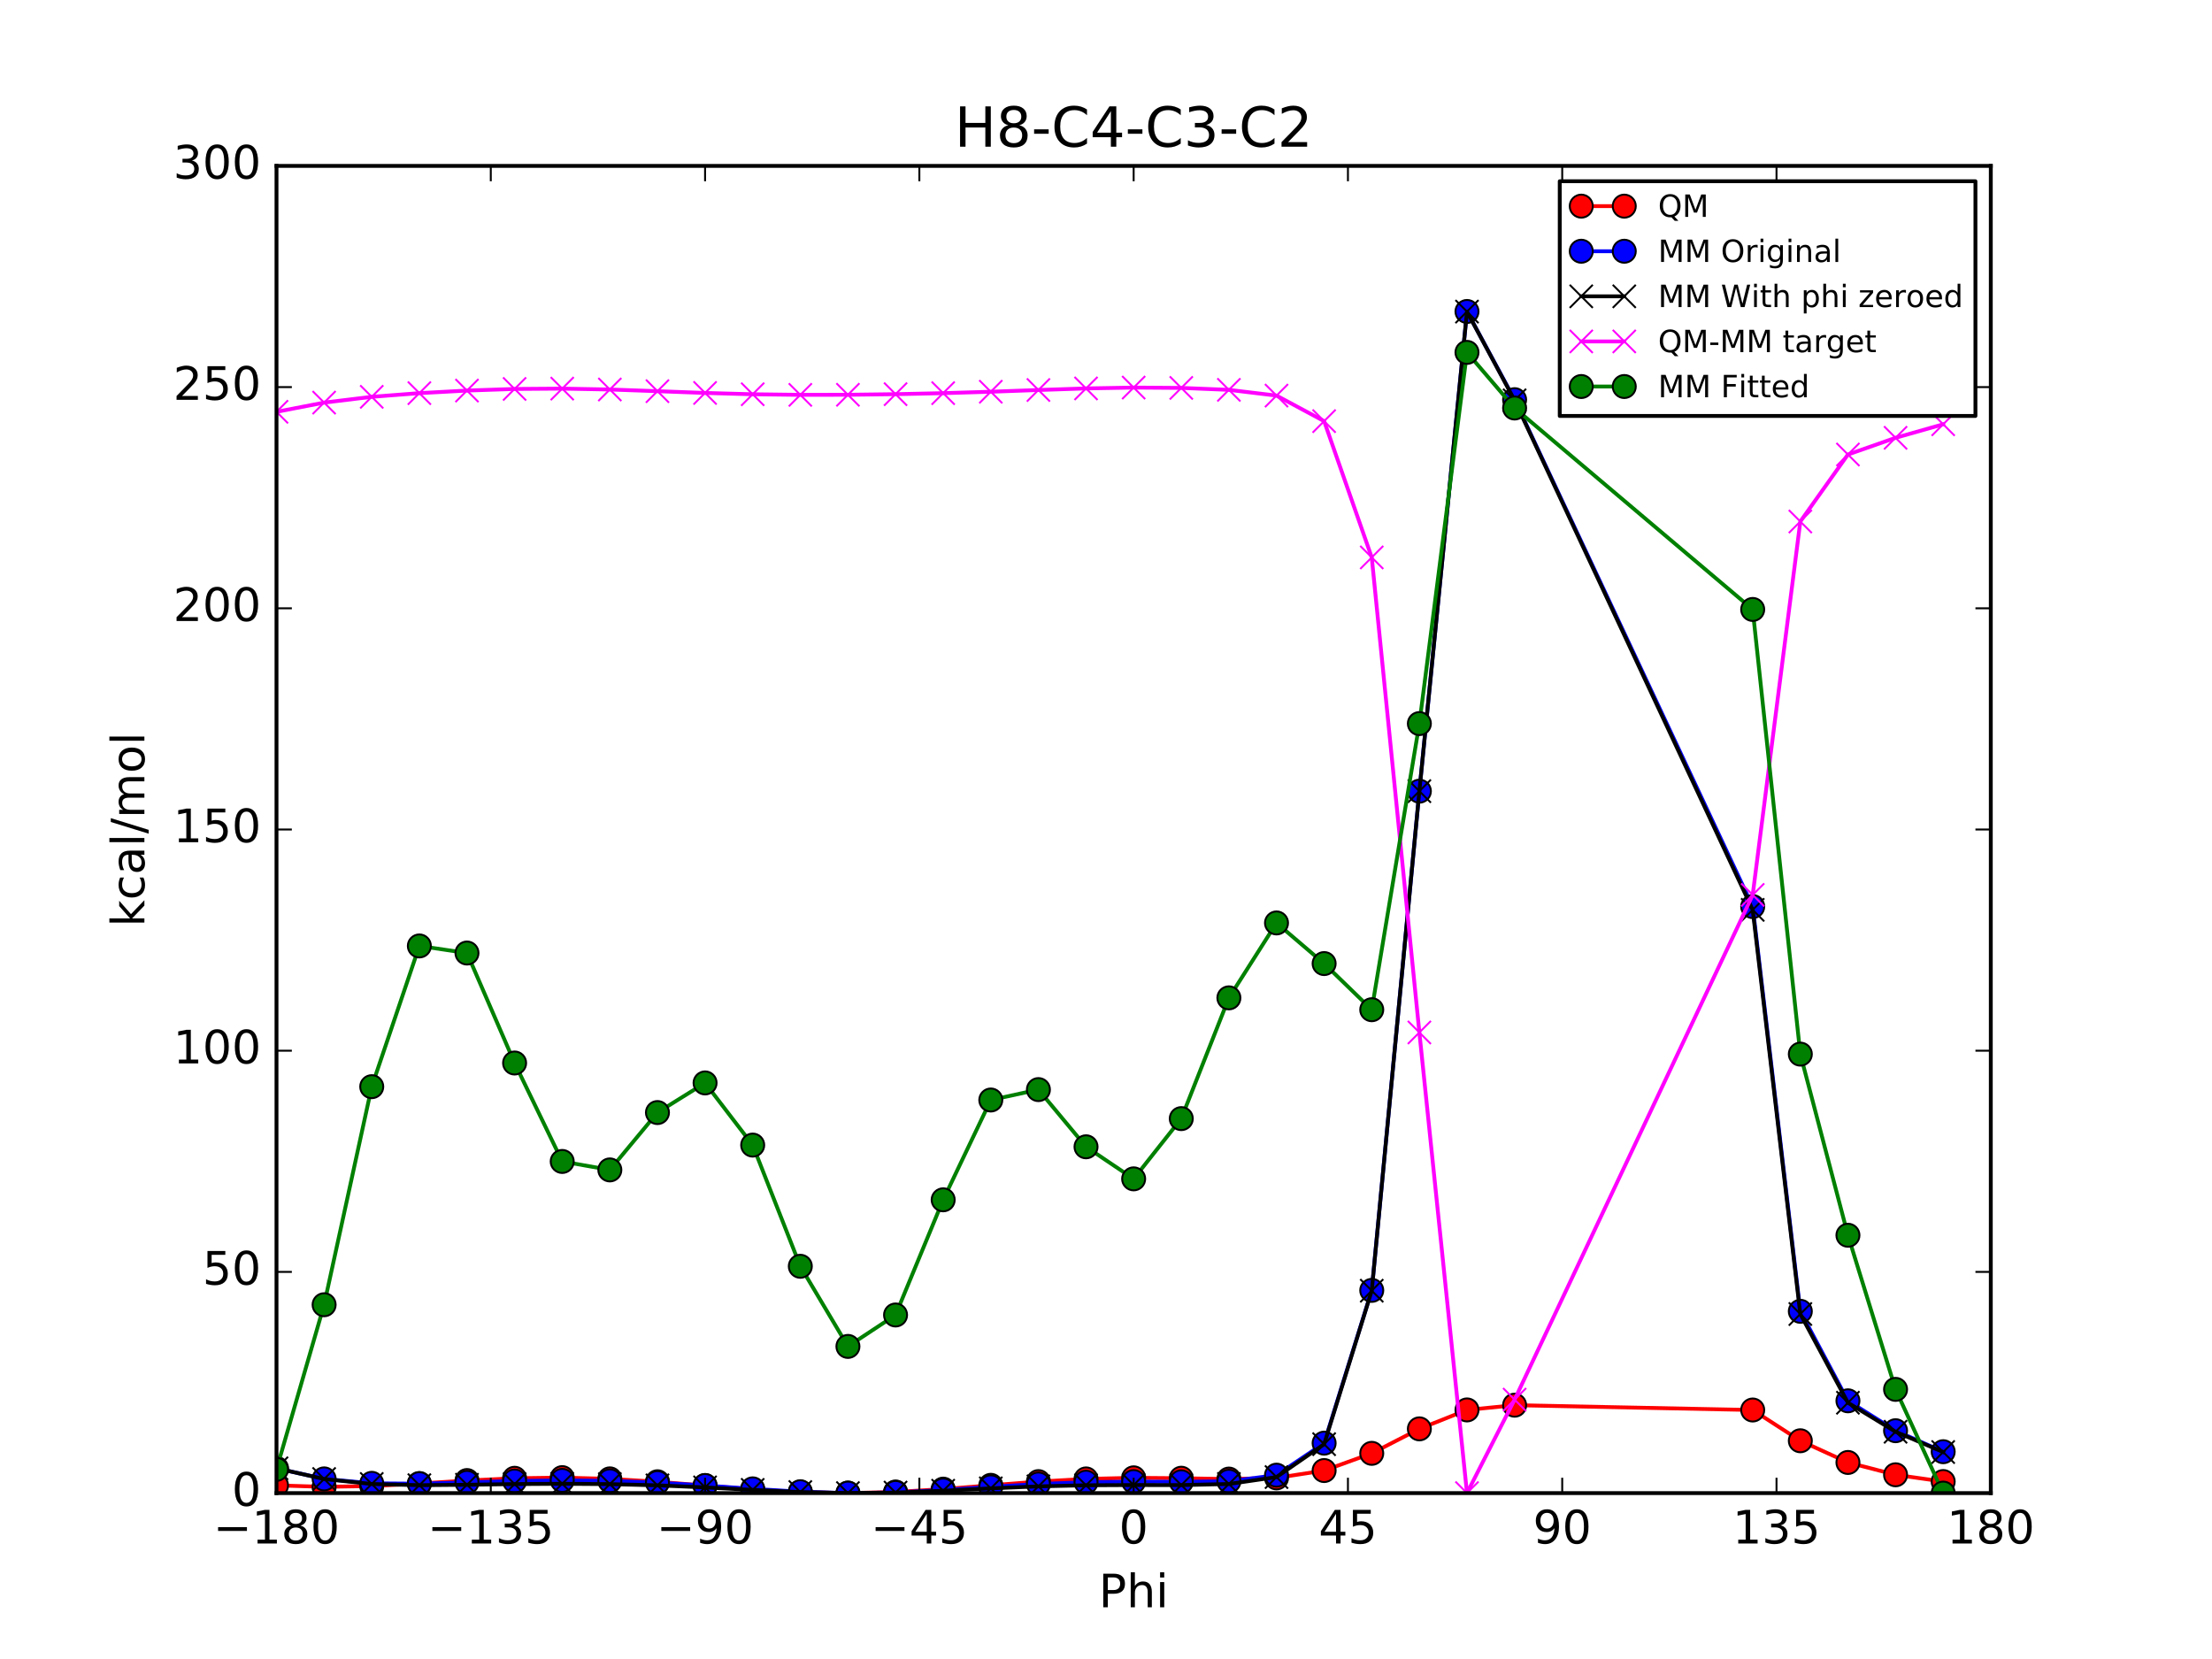<?xml version="1.0" encoding="utf-8" standalone="no"?>
<!DOCTYPE svg PUBLIC "-//W3C//DTD SVG 1.1//EN"
  "http://www.w3.org/Graphics/SVG/1.1/DTD/svg11.dtd">
<!-- Created with matplotlib (http://matplotlib.org/) -->
<svg height="432pt" version="1.1" viewBox="0 0 576 432" width="576pt" xmlns="http://www.w3.org/2000/svg" xmlns:xlink="http://www.w3.org/1999/xlink">
 <defs>
  <style type="text/css">
*{stroke-linecap:butt;stroke-linejoin:round;stroke-miterlimit:100000;}
  </style>
 </defs>
 <g id="figure_1">
  <g id="patch_1">
   <path d="M 0 432 
L 576 432 
L 576 0 
L 0 0 
z
" style="fill:#ffffff;"/>
  </g>
  <g id="axes_1">
   <g id="patch_2">
    <path d="M 72 388.8 
L 518.4 388.8 
L 518.4 43.2 
L 72 43.2 
z
" style="fill:#ffffff;"/>
   </g>
   <g id="line2d_1">
    <path clip-path="url(#p6f8fbb28fa)" d="M 72 386.784 
L 84.4 387.171 
L 96.8 386.965 
L 109.2 386.315 
L 121.6 385.531 
L 134 384.941 
L 146.4 384.77 
L 158.8 385.094 
L 171.2 385.845 
L 183.6 386.842 
L 196 387.831 
L 208.4 388.55 
L 220.8 388.8 
L 233.2 388.511 
L 245.6 387.764 
L 258 386.773 
L 270.4 385.807 
L 282.8 385.11 
L 295.2 384.825 
L 307.6 384.928 
L 320 385.148 
L 332.4 384.84 
L 344.8 382.929 
L 357.2 378.447 
L 369.6 372.072 
L 382 367.142 
L 394.4 365.906 
L 456.4 367.162 
L 468.8 375.173 
L 481.2 380.822 
L 493.6 384.032 
L 506 385.793 
" style="fill:none;stroke:#ff0000;stroke-linecap:square;"/>
    <defs>
     <path d="M 0 3 
C 0.796 3 1.559 2.684 2.121 2.121 
C 2.684 1.559 3 0.796 3 0 
C 3 -0.796 2.684 -1.559 2.121 -2.121 
C 1.559 -2.684 0.796 -3 0 -3 
C -0.796 -3 -1.559 -2.684 -2.121 -2.121 
C -2.684 -1.559 -3 -0.796 -3 0 
C -3 0.796 -2.684 1.559 -2.121 2.121 
C -1.559 2.684 -0.796 3 0 3 
z
" id="m93c34295d9" style="stroke:#000000;stroke-width:0.5;"/>
    </defs>
    <g clip-path="url(#p6f8fbb28fa)">
     <use style="fill:#ff0000;stroke:#000000;stroke-width:0.5;" x="72" xlink:href="#m93c34295d9" y="386.784"/>
     <use style="fill:#ff0000;stroke:#000000;stroke-width:0.5;" x="84.4" xlink:href="#m93c34295d9" y="387.171"/>
     <use style="fill:#ff0000;stroke:#000000;stroke-width:0.5;" x="96.8" xlink:href="#m93c34295d9" y="386.965"/>
     <use style="fill:#ff0000;stroke:#000000;stroke-width:0.5;" x="109.2" xlink:href="#m93c34295d9" y="386.315"/>
     <use style="fill:#ff0000;stroke:#000000;stroke-width:0.5;" x="121.6" xlink:href="#m93c34295d9" y="385.531"/>
     <use style="fill:#ff0000;stroke:#000000;stroke-width:0.5;" x="134" xlink:href="#m93c34295d9" y="384.941"/>
     <use style="fill:#ff0000;stroke:#000000;stroke-width:0.5;" x="146.4" xlink:href="#m93c34295d9" y="384.77"/>
     <use style="fill:#ff0000;stroke:#000000;stroke-width:0.5;" x="158.8" xlink:href="#m93c34295d9" y="385.094"/>
     <use style="fill:#ff0000;stroke:#000000;stroke-width:0.5;" x="171.2" xlink:href="#m93c34295d9" y="385.845"/>
     <use style="fill:#ff0000;stroke:#000000;stroke-width:0.5;" x="183.6" xlink:href="#m93c34295d9" y="386.842"/>
     <use style="fill:#ff0000;stroke:#000000;stroke-width:0.5;" x="196" xlink:href="#m93c34295d9" y="387.831"/>
     <use style="fill:#ff0000;stroke:#000000;stroke-width:0.5;" x="208.4" xlink:href="#m93c34295d9" y="388.55"/>
     <use style="fill:#ff0000;stroke:#000000;stroke-width:0.5;" x="220.8" xlink:href="#m93c34295d9" y="388.8"/>
     <use style="fill:#ff0000;stroke:#000000;stroke-width:0.5;" x="233.2" xlink:href="#m93c34295d9" y="388.511"/>
     <use style="fill:#ff0000;stroke:#000000;stroke-width:0.5;" x="245.6" xlink:href="#m93c34295d9" y="387.764"/>
     <use style="fill:#ff0000;stroke:#000000;stroke-width:0.5;" x="258" xlink:href="#m93c34295d9" y="386.773"/>
     <use style="fill:#ff0000;stroke:#000000;stroke-width:0.5;" x="270.4" xlink:href="#m93c34295d9" y="385.807"/>
     <use style="fill:#ff0000;stroke:#000000;stroke-width:0.5;" x="282.8" xlink:href="#m93c34295d9" y="385.11"/>
     <use style="fill:#ff0000;stroke:#000000;stroke-width:0.5;" x="295.2" xlink:href="#m93c34295d9" y="384.825"/>
     <use style="fill:#ff0000;stroke:#000000;stroke-width:0.5;" x="307.6" xlink:href="#m93c34295d9" y="384.928"/>
     <use style="fill:#ff0000;stroke:#000000;stroke-width:0.5;" x="320" xlink:href="#m93c34295d9" y="385.148"/>
     <use style="fill:#ff0000;stroke:#000000;stroke-width:0.5;" x="332.4" xlink:href="#m93c34295d9" y="384.84"/>
     <use style="fill:#ff0000;stroke:#000000;stroke-width:0.5;" x="344.8" xlink:href="#m93c34295d9" y="382.929"/>
     <use style="fill:#ff0000;stroke:#000000;stroke-width:0.5;" x="357.2" xlink:href="#m93c34295d9" y="378.447"/>
     <use style="fill:#ff0000;stroke:#000000;stroke-width:0.5;" x="369.6" xlink:href="#m93c34295d9" y="372.072"/>
     <use style="fill:#ff0000;stroke:#000000;stroke-width:0.5;" x="382" xlink:href="#m93c34295d9" y="367.142"/>
     <use style="fill:#ff0000;stroke:#000000;stroke-width:0.5;" x="394.4" xlink:href="#m93c34295d9" y="365.906"/>
     <use style="fill:#ff0000;stroke:#000000;stroke-width:0.5;" x="456.4" xlink:href="#m93c34295d9" y="367.162"/>
     <use style="fill:#ff0000;stroke:#000000;stroke-width:0.5;" x="468.8" xlink:href="#m93c34295d9" y="375.173"/>
     <use style="fill:#ff0000;stroke:#000000;stroke-width:0.5;" x="481.2" xlink:href="#m93c34295d9" y="380.822"/>
     <use style="fill:#ff0000;stroke:#000000;stroke-width:0.5;" x="493.6" xlink:href="#m93c34295d9" y="384.032"/>
     <use style="fill:#ff0000;stroke:#000000;stroke-width:0.5;" x="506" xlink:href="#m93c34295d9" y="385.793"/>
    </g>
   </g>
   <g id="line2d_2">
    <path clip-path="url(#p6f8fbb28fa)" d="M 72 382.346 
L 84.4 385.1 
L 96.8 386.256 
L 109.2 386.35 
L 121.6 386.011 
L 134 385.656 
L 146.4 385.488 
L 158.8 385.61 
L 171.2 386.068 
L 183.6 386.819 
L 196 387.697 
L 208.4 388.442 
L 220.8 388.8 
L 233.2 388.634 
L 245.6 388.01 
L 258 387.176 
L 270.4 386.429 
L 282.8 385.963 
L 295.2 385.812 
L 307.6 385.86 
L 320 385.718 
L 332.4 384.129 
L 344.8 375.793 
L 357.2 336.009 
L 369.6 206.018 
L 382 81.107 
L 394.4 104.072 
L 456.4 236.07 
L 468.8 341.459 
L 481.2 364.768 
L 493.6 372.555 
L 506 378.021 
" style="fill:none;stroke:#0000ff;stroke-linecap:square;"/>
    <defs>
     <path d="M 0 3 
C 0.796 3 1.559 2.684 2.121 2.121 
C 2.684 1.559 3 0.796 3 0 
C 3 -0.796 2.684 -1.559 2.121 -2.121 
C 1.559 -2.684 0.796 -3 0 -3 
C -0.796 -3 -1.559 -2.684 -2.121 -2.121 
C -2.684 -1.559 -3 -0.796 -3 0 
C -3 0.796 -2.684 1.559 -2.121 2.121 
C -1.559 2.684 -0.796 3 0 3 
z
" id="ma7795b2dd9" style="stroke:#000000;stroke-width:0.5;"/>
    </defs>
    <g clip-path="url(#p6f8fbb28fa)">
     <use style="fill:#0000ff;stroke:#000000;stroke-width:0.5;" x="72" xlink:href="#ma7795b2dd9" y="382.346"/>
     <use style="fill:#0000ff;stroke:#000000;stroke-width:0.5;" x="84.4" xlink:href="#ma7795b2dd9" y="385.1"/>
     <use style="fill:#0000ff;stroke:#000000;stroke-width:0.5;" x="96.8" xlink:href="#ma7795b2dd9" y="386.256"/>
     <use style="fill:#0000ff;stroke:#000000;stroke-width:0.5;" x="109.2" xlink:href="#ma7795b2dd9" y="386.35"/>
     <use style="fill:#0000ff;stroke:#000000;stroke-width:0.5;" x="121.6" xlink:href="#ma7795b2dd9" y="386.011"/>
     <use style="fill:#0000ff;stroke:#000000;stroke-width:0.5;" x="134" xlink:href="#ma7795b2dd9" y="385.656"/>
     <use style="fill:#0000ff;stroke:#000000;stroke-width:0.5;" x="146.4" xlink:href="#ma7795b2dd9" y="385.488"/>
     <use style="fill:#0000ff;stroke:#000000;stroke-width:0.5;" x="158.8" xlink:href="#ma7795b2dd9" y="385.61"/>
     <use style="fill:#0000ff;stroke:#000000;stroke-width:0.5;" x="171.2" xlink:href="#ma7795b2dd9" y="386.068"/>
     <use style="fill:#0000ff;stroke:#000000;stroke-width:0.5;" x="183.6" xlink:href="#ma7795b2dd9" y="386.819"/>
     <use style="fill:#0000ff;stroke:#000000;stroke-width:0.5;" x="196" xlink:href="#ma7795b2dd9" y="387.697"/>
     <use style="fill:#0000ff;stroke:#000000;stroke-width:0.5;" x="208.4" xlink:href="#ma7795b2dd9" y="388.442"/>
     <use style="fill:#0000ff;stroke:#000000;stroke-width:0.5;" x="220.8" xlink:href="#ma7795b2dd9" y="388.8"/>
     <use style="fill:#0000ff;stroke:#000000;stroke-width:0.5;" x="233.2" xlink:href="#ma7795b2dd9" y="388.634"/>
     <use style="fill:#0000ff;stroke:#000000;stroke-width:0.5;" x="245.6" xlink:href="#ma7795b2dd9" y="388.01"/>
     <use style="fill:#0000ff;stroke:#000000;stroke-width:0.5;" x="258" xlink:href="#ma7795b2dd9" y="387.176"/>
     <use style="fill:#0000ff;stroke:#000000;stroke-width:0.5;" x="270.4" xlink:href="#ma7795b2dd9" y="386.429"/>
     <use style="fill:#0000ff;stroke:#000000;stroke-width:0.5;" x="282.8" xlink:href="#ma7795b2dd9" y="385.963"/>
     <use style="fill:#0000ff;stroke:#000000;stroke-width:0.5;" x="295.2" xlink:href="#ma7795b2dd9" y="385.812"/>
     <use style="fill:#0000ff;stroke:#000000;stroke-width:0.5;" x="307.6" xlink:href="#ma7795b2dd9" y="385.86"/>
     <use style="fill:#0000ff;stroke:#000000;stroke-width:0.5;" x="320" xlink:href="#ma7795b2dd9" y="385.718"/>
     <use style="fill:#0000ff;stroke:#000000;stroke-width:0.5;" x="332.4" xlink:href="#ma7795b2dd9" y="384.129"/>
     <use style="fill:#0000ff;stroke:#000000;stroke-width:0.5;" x="344.8" xlink:href="#ma7795b2dd9" y="375.793"/>
     <use style="fill:#0000ff;stroke:#000000;stroke-width:0.5;" x="357.2" xlink:href="#ma7795b2dd9" y="336.009"/>
     <use style="fill:#0000ff;stroke:#000000;stroke-width:0.5;" x="369.6" xlink:href="#ma7795b2dd9" y="206.018"/>
     <use style="fill:#0000ff;stroke:#000000;stroke-width:0.5;" x="382" xlink:href="#ma7795b2dd9" y="81.107"/>
     <use style="fill:#0000ff;stroke:#000000;stroke-width:0.5;" x="394.4" xlink:href="#ma7795b2dd9" y="104.072"/>
     <use style="fill:#0000ff;stroke:#000000;stroke-width:0.5;" x="456.4" xlink:href="#ma7795b2dd9" y="236.07"/>
     <use style="fill:#0000ff;stroke:#000000;stroke-width:0.5;" x="468.8" xlink:href="#ma7795b2dd9" y="341.459"/>
     <use style="fill:#0000ff;stroke:#000000;stroke-width:0.5;" x="481.2" xlink:href="#ma7795b2dd9" y="364.768"/>
     <use style="fill:#0000ff;stroke:#000000;stroke-width:0.5;" x="493.6" xlink:href="#ma7795b2dd9" y="372.555"/>
     <use style="fill:#0000ff;stroke:#000000;stroke-width:0.5;" x="506" xlink:href="#ma7795b2dd9" y="378.021"/>
    </g>
   </g>
   <g id="line2d_3">
    <path clip-path="url(#p6f8fbb28fa)" d="M 72 382.346 
L 84.4 385.132 
L 96.8 386.43 
L 109.2 386.738 
L 121.6 386.627 
L 134 386.454 
L 146.4 386.373 
L 158.8 386.463 
L 171.2 386.779 
L 183.6 387.316 
L 196 387.965 
L 208.4 388.529 
L 220.8 388.8 
L 233.2 388.666 
L 245.6 388.184 
L 258 387.564 
L 270.4 387.046 
L 282.8 386.761 
L 295.2 386.698 
L 307.6 386.713 
L 320 386.429 
L 332.4 384.626 
L 344.8 376.062 
L 357.2 336.095 
L 369.6 206.018 
L 382 81.139 
L 394.4 104.246 
L 456.4 236.924 
L 468.8 342.17 
L 481.2 365.265 
L 493.6 372.824 
L 506 378.108 
" style="fill:none;stroke:#000000;stroke-linecap:square;"/>
    <defs>
     <path d="M -3 3 
L 3 -3 
M -3 -3 
L 3 3 
" id="m9f6f2861ae" style="stroke:#000000;stroke-width:0.5;"/>
    </defs>
    <g clip-path="url(#p6f8fbb28fa)">
     <use style="stroke:#000000;stroke-width:0.5;" x="72" xlink:href="#m9f6f2861ae" y="382.346"/>
     <use style="stroke:#000000;stroke-width:0.5;" x="84.4" xlink:href="#m9f6f2861ae" y="385.132"/>
     <use style="stroke:#000000;stroke-width:0.5;" x="96.8" xlink:href="#m9f6f2861ae" y="386.43"/>
     <use style="stroke:#000000;stroke-width:0.5;" x="109.2" xlink:href="#m9f6f2861ae" y="386.738"/>
     <use style="stroke:#000000;stroke-width:0.5;" x="121.6" xlink:href="#m9f6f2861ae" y="386.627"/>
     <use style="stroke:#000000;stroke-width:0.5;" x="134" xlink:href="#m9f6f2861ae" y="386.454"/>
     <use style="stroke:#000000;stroke-width:0.5;" x="146.4" xlink:href="#m9f6f2861ae" y="386.373"/>
     <use style="stroke:#000000;stroke-width:0.5;" x="158.8" xlink:href="#m9f6f2861ae" y="386.463"/>
     <use style="stroke:#000000;stroke-width:0.5;" x="171.2" xlink:href="#m9f6f2861ae" y="386.779"/>
     <use style="stroke:#000000;stroke-width:0.5;" x="183.6" xlink:href="#m9f6f2861ae" y="387.316"/>
     <use style="stroke:#000000;stroke-width:0.5;" x="196" xlink:href="#m9f6f2861ae" y="387.965"/>
     <use style="stroke:#000000;stroke-width:0.5;" x="208.4" xlink:href="#m9f6f2861ae" y="388.529"/>
     <use style="stroke:#000000;stroke-width:0.5;" x="220.8" xlink:href="#m9f6f2861ae" y="388.8"/>
     <use style="stroke:#000000;stroke-width:0.5;" x="233.2" xlink:href="#m9f6f2861ae" y="388.666"/>
     <use style="stroke:#000000;stroke-width:0.5;" x="245.6" xlink:href="#m9f6f2861ae" y="388.184"/>
     <use style="stroke:#000000;stroke-width:0.5;" x="258" xlink:href="#m9f6f2861ae" y="387.564"/>
     <use style="stroke:#000000;stroke-width:0.5;" x="270.4" xlink:href="#m9f6f2861ae" y="387.046"/>
     <use style="stroke:#000000;stroke-width:0.5;" x="282.8" xlink:href="#m9f6f2861ae" y="386.761"/>
     <use style="stroke:#000000;stroke-width:0.5;" x="295.2" xlink:href="#m9f6f2861ae" y="386.698"/>
     <use style="stroke:#000000;stroke-width:0.5;" x="307.6" xlink:href="#m9f6f2861ae" y="386.713"/>
     <use style="stroke:#000000;stroke-width:0.5;" x="320" xlink:href="#m9f6f2861ae" y="386.429"/>
     <use style="stroke:#000000;stroke-width:0.5;" x="332.4" xlink:href="#m9f6f2861ae" y="384.626"/>
     <use style="stroke:#000000;stroke-width:0.5;" x="344.8" xlink:href="#m9f6f2861ae" y="376.062"/>
     <use style="stroke:#000000;stroke-width:0.5;" x="357.2" xlink:href="#m9f6f2861ae" y="336.095"/>
     <use style="stroke:#000000;stroke-width:0.5;" x="369.6" xlink:href="#m9f6f2861ae" y="206.018"/>
     <use style="stroke:#000000;stroke-width:0.5;" x="382" xlink:href="#m9f6f2861ae" y="81.139"/>
     <use style="stroke:#000000;stroke-width:0.5;" x="394.4" xlink:href="#m9f6f2861ae" y="104.246"/>
     <use style="stroke:#000000;stroke-width:0.5;" x="456.4" xlink:href="#m9f6f2861ae" y="236.924"/>
     <use style="stroke:#000000;stroke-width:0.5;" x="468.8" xlink:href="#m9f6f2861ae" y="342.17"/>
     <use style="stroke:#000000;stroke-width:0.5;" x="481.2" xlink:href="#m9f6f2861ae" y="365.265"/>
     <use style="stroke:#000000;stroke-width:0.5;" x="493.6" xlink:href="#m9f6f2861ae" y="372.824"/>
     <use style="stroke:#000000;stroke-width:0.5;" x="506" xlink:href="#m9f6f2861ae" y="378.108"/>
    </g>
   </g>
   <g id="line2d_4">
    <path clip-path="url(#p6f8fbb28fa)" d="M 72 107.234 
L 84.4 104.836 
L 96.8 103.332 
L 109.2 102.374 
L 121.6 101.701 
L 134 101.284 
L 146.4 101.194 
L 158.8 101.428 
L 171.2 101.863 
L 183.6 102.323 
L 196 102.663 
L 208.4 102.818 
L 220.8 102.797 
L 233.2 102.642 
L 245.6 102.378 
L 258 102.006 
L 270.4 101.558 
L 282.8 101.146 
L 295.2 100.924 
L 307.6 101.012 
L 320 101.517 
L 332.4 103.011 
L 344.8 109.664 
L 357.2 145.149 
L 369.6 268.851 
L 382 388.8 
L 394.4 364.457 
L 456.4 233.035 
L 468.8 135.8 
L 481.2 118.354 
L 493.6 114.005 
L 506 110.482 
" style="fill:none;stroke:#ff00ff;stroke-linecap:square;"/>
    <defs>
     <path d="M -3 3 
L 3 -3 
M -3 -3 
L 3 3 
" id="m3c6fa06b94" style="stroke:#ff00ff;stroke-width:0.5;"/>
    </defs>
    <g clip-path="url(#p6f8fbb28fa)">
     <use style="fill:#ff00ff;stroke:#ff00ff;stroke-width:0.5;" x="72" xlink:href="#m3c6fa06b94" y="107.234"/>
     <use style="fill:#ff00ff;stroke:#ff00ff;stroke-width:0.5;" x="84.4" xlink:href="#m3c6fa06b94" y="104.836"/>
     <use style="fill:#ff00ff;stroke:#ff00ff;stroke-width:0.5;" x="96.8" xlink:href="#m3c6fa06b94" y="103.332"/>
     <use style="fill:#ff00ff;stroke:#ff00ff;stroke-width:0.5;" x="109.2" xlink:href="#m3c6fa06b94" y="102.374"/>
     <use style="fill:#ff00ff;stroke:#ff00ff;stroke-width:0.5;" x="121.6" xlink:href="#m3c6fa06b94" y="101.701"/>
     <use style="fill:#ff00ff;stroke:#ff00ff;stroke-width:0.5;" x="134" xlink:href="#m3c6fa06b94" y="101.284"/>
     <use style="fill:#ff00ff;stroke:#ff00ff;stroke-width:0.5;" x="146.4" xlink:href="#m3c6fa06b94" y="101.194"/>
     <use style="fill:#ff00ff;stroke:#ff00ff;stroke-width:0.5;" x="158.8" xlink:href="#m3c6fa06b94" y="101.428"/>
     <use style="fill:#ff00ff;stroke:#ff00ff;stroke-width:0.5;" x="171.2" xlink:href="#m3c6fa06b94" y="101.863"/>
     <use style="fill:#ff00ff;stroke:#ff00ff;stroke-width:0.5;" x="183.6" xlink:href="#m3c6fa06b94" y="102.323"/>
     <use style="fill:#ff00ff;stroke:#ff00ff;stroke-width:0.5;" x="196" xlink:href="#m3c6fa06b94" y="102.663"/>
     <use style="fill:#ff00ff;stroke:#ff00ff;stroke-width:0.5;" x="208.4" xlink:href="#m3c6fa06b94" y="102.818"/>
     <use style="fill:#ff00ff;stroke:#ff00ff;stroke-width:0.5;" x="220.8" xlink:href="#m3c6fa06b94" y="102.797"/>
     <use style="fill:#ff00ff;stroke:#ff00ff;stroke-width:0.5;" x="233.2" xlink:href="#m3c6fa06b94" y="102.642"/>
     <use style="fill:#ff00ff;stroke:#ff00ff;stroke-width:0.5;" x="245.6" xlink:href="#m3c6fa06b94" y="102.378"/>
     <use style="fill:#ff00ff;stroke:#ff00ff;stroke-width:0.5;" x="258" xlink:href="#m3c6fa06b94" y="102.006"/>
     <use style="fill:#ff00ff;stroke:#ff00ff;stroke-width:0.5;" x="270.4" xlink:href="#m3c6fa06b94" y="101.558"/>
     <use style="fill:#ff00ff;stroke:#ff00ff;stroke-width:0.5;" x="282.8" xlink:href="#m3c6fa06b94" y="101.146"/>
     <use style="fill:#ff00ff;stroke:#ff00ff;stroke-width:0.5;" x="295.2" xlink:href="#m3c6fa06b94" y="100.924"/>
     <use style="fill:#ff00ff;stroke:#ff00ff;stroke-width:0.5;" x="307.6" xlink:href="#m3c6fa06b94" y="101.012"/>
     <use style="fill:#ff00ff;stroke:#ff00ff;stroke-width:0.5;" x="320" xlink:href="#m3c6fa06b94" y="101.517"/>
     <use style="fill:#ff00ff;stroke:#ff00ff;stroke-width:0.5;" x="332.4" xlink:href="#m3c6fa06b94" y="103.011"/>
     <use style="fill:#ff00ff;stroke:#ff00ff;stroke-width:0.5;" x="344.8" xlink:href="#m3c6fa06b94" y="109.664"/>
     <use style="fill:#ff00ff;stroke:#ff00ff;stroke-width:0.5;" x="357.2" xlink:href="#m3c6fa06b94" y="145.149"/>
     <use style="fill:#ff00ff;stroke:#ff00ff;stroke-width:0.5;" x="369.6" xlink:href="#m3c6fa06b94" y="268.851"/>
     <use style="fill:#ff00ff;stroke:#ff00ff;stroke-width:0.5;" x="382" xlink:href="#m3c6fa06b94" y="388.8"/>
     <use style="fill:#ff00ff;stroke:#ff00ff;stroke-width:0.5;" x="394.4" xlink:href="#m3c6fa06b94" y="364.457"/>
     <use style="fill:#ff00ff;stroke:#ff00ff;stroke-width:0.5;" x="456.4" xlink:href="#m3c6fa06b94" y="233.035"/>
     <use style="fill:#ff00ff;stroke:#ff00ff;stroke-width:0.5;" x="468.8" xlink:href="#m3c6fa06b94" y="135.8"/>
     <use style="fill:#ff00ff;stroke:#ff00ff;stroke-width:0.5;" x="481.2" xlink:href="#m3c6fa06b94" y="118.354"/>
     <use style="fill:#ff00ff;stroke:#ff00ff;stroke-width:0.5;" x="493.6" xlink:href="#m3c6fa06b94" y="114.005"/>
     <use style="fill:#ff00ff;stroke:#ff00ff;stroke-width:0.5;" x="506" xlink:href="#m3c6fa06b94" y="110.482"/>
    </g>
   </g>
   <g id="line2d_5">
    <path clip-path="url(#p6f8fbb28fa)" d="M 72 382.621 
L 84.4 339.752 
L 96.8 282.967 
L 109.2 246.323 
L 121.6 248.168 
L 134 276.804 
L 146.4 302.44 
L 158.8 304.643 
L 171.2 289.708 
L 183.6 281.992 
L 196 298.18 
L 208.4 329.737 
L 220.8 350.603 
L 233.2 342.42 
L 245.6 312.43 
L 258 286.44 
L 270.4 283.729 
L 282.8 298.623 
L 295.2 306.972 
L 307.6 291.285 
L 320 259.839 
L 332.4 240.333 
L 344.8 250.912 
L 357.2 262.929 
L 369.6 188.42 
L 382 91.758 
L 394.4 106.246 
L 456.4 158.699 
L 468.8 274.492 
L 481.2 321.655 
L 493.6 361.791 
L 506 388.8 
" style="fill:none;stroke:#008000;stroke-linecap:square;"/>
    <defs>
     <path d="M 0 3 
C 0.796 3 1.559 2.684 2.121 2.121 
C 2.684 1.559 3 0.796 3 0 
C 3 -0.796 2.684 -1.559 2.121 -2.121 
C 1.559 -2.684 0.796 -3 0 -3 
C -0.796 -3 -1.559 -2.684 -2.121 -2.121 
C -2.684 -1.559 -3 -0.796 -3 0 
C -3 0.796 -2.684 1.559 -2.121 2.121 
C -1.559 2.684 -0.796 3 0 3 
z
" id="m2d34e4bdff" style="stroke:#000000;stroke-width:0.5;"/>
    </defs>
    <g clip-path="url(#p6f8fbb28fa)">
     <use style="fill:#008000;stroke:#000000;stroke-width:0.5;" x="72" xlink:href="#m2d34e4bdff" y="382.621"/>
     <use style="fill:#008000;stroke:#000000;stroke-width:0.5;" x="84.4" xlink:href="#m2d34e4bdff" y="339.752"/>
     <use style="fill:#008000;stroke:#000000;stroke-width:0.5;" x="96.8" xlink:href="#m2d34e4bdff" y="282.967"/>
     <use style="fill:#008000;stroke:#000000;stroke-width:0.5;" x="109.2" xlink:href="#m2d34e4bdff" y="246.323"/>
     <use style="fill:#008000;stroke:#000000;stroke-width:0.5;" x="121.6" xlink:href="#m2d34e4bdff" y="248.168"/>
     <use style="fill:#008000;stroke:#000000;stroke-width:0.5;" x="134" xlink:href="#m2d34e4bdff" y="276.804"/>
     <use style="fill:#008000;stroke:#000000;stroke-width:0.5;" x="146.4" xlink:href="#m2d34e4bdff" y="302.44"/>
     <use style="fill:#008000;stroke:#000000;stroke-width:0.5;" x="158.8" xlink:href="#m2d34e4bdff" y="304.643"/>
     <use style="fill:#008000;stroke:#000000;stroke-width:0.5;" x="171.2" xlink:href="#m2d34e4bdff" y="289.708"/>
     <use style="fill:#008000;stroke:#000000;stroke-width:0.5;" x="183.6" xlink:href="#m2d34e4bdff" y="281.992"/>
     <use style="fill:#008000;stroke:#000000;stroke-width:0.5;" x="196" xlink:href="#m2d34e4bdff" y="298.18"/>
     <use style="fill:#008000;stroke:#000000;stroke-width:0.5;" x="208.4" xlink:href="#m2d34e4bdff" y="329.737"/>
     <use style="fill:#008000;stroke:#000000;stroke-width:0.5;" x="220.8" xlink:href="#m2d34e4bdff" y="350.603"/>
     <use style="fill:#008000;stroke:#000000;stroke-width:0.5;" x="233.2" xlink:href="#m2d34e4bdff" y="342.42"/>
     <use style="fill:#008000;stroke:#000000;stroke-width:0.5;" x="245.6" xlink:href="#m2d34e4bdff" y="312.43"/>
     <use style="fill:#008000;stroke:#000000;stroke-width:0.5;" x="258" xlink:href="#m2d34e4bdff" y="286.44"/>
     <use style="fill:#008000;stroke:#000000;stroke-width:0.5;" x="270.4" xlink:href="#m2d34e4bdff" y="283.729"/>
     <use style="fill:#008000;stroke:#000000;stroke-width:0.5;" x="282.8" xlink:href="#m2d34e4bdff" y="298.623"/>
     <use style="fill:#008000;stroke:#000000;stroke-width:0.5;" x="295.2" xlink:href="#m2d34e4bdff" y="306.972"/>
     <use style="fill:#008000;stroke:#000000;stroke-width:0.5;" x="307.6" xlink:href="#m2d34e4bdff" y="291.285"/>
     <use style="fill:#008000;stroke:#000000;stroke-width:0.5;" x="320" xlink:href="#m2d34e4bdff" y="259.839"/>
     <use style="fill:#008000;stroke:#000000;stroke-width:0.5;" x="332.4" xlink:href="#m2d34e4bdff" y="240.333"/>
     <use style="fill:#008000;stroke:#000000;stroke-width:0.5;" x="344.8" xlink:href="#m2d34e4bdff" y="250.912"/>
     <use style="fill:#008000;stroke:#000000;stroke-width:0.5;" x="357.2" xlink:href="#m2d34e4bdff" y="262.929"/>
     <use style="fill:#008000;stroke:#000000;stroke-width:0.5;" x="369.6" xlink:href="#m2d34e4bdff" y="188.42"/>
     <use style="fill:#008000;stroke:#000000;stroke-width:0.5;" x="382" xlink:href="#m2d34e4bdff" y="91.758"/>
     <use style="fill:#008000;stroke:#000000;stroke-width:0.5;" x="394.4" xlink:href="#m2d34e4bdff" y="106.246"/>
     <use style="fill:#008000;stroke:#000000;stroke-width:0.5;" x="456.4" xlink:href="#m2d34e4bdff" y="158.699"/>
     <use style="fill:#008000;stroke:#000000;stroke-width:0.5;" x="468.8" xlink:href="#m2d34e4bdff" y="274.492"/>
     <use style="fill:#008000;stroke:#000000;stroke-width:0.5;" x="481.2" xlink:href="#m2d34e4bdff" y="321.655"/>
     <use style="fill:#008000;stroke:#000000;stroke-width:0.5;" x="493.6" xlink:href="#m2d34e4bdff" y="361.791"/>
     <use style="fill:#008000;stroke:#000000;stroke-width:0.5;" x="506" xlink:href="#m2d34e4bdff" y="388.8"/>
    </g>
   </g>
   <g id="patch_3">
    <path d="M 72 43.2 
L 518.4 43.2 
" style="fill:none;stroke:#000000;stroke-linecap:square;stroke-linejoin:miter;"/>
   </g>
   <g id="patch_4">
    <path d="M 518.4 388.8 
L 518.4 43.2 
" style="fill:none;stroke:#000000;stroke-linecap:square;stroke-linejoin:miter;"/>
   </g>
   <g id="patch_5">
    <path d="M 72 388.8 
L 72 43.2 
" style="fill:none;stroke:#000000;stroke-linecap:square;stroke-linejoin:miter;"/>
   </g>
   <g id="patch_6">
    <path d="M 72 388.8 
L 518.4 388.8 
" style="fill:none;stroke:#000000;stroke-linecap:square;stroke-linejoin:miter;"/>
   </g>
   <g id="matplotlib.axis_1">
    <g id="xtick_1">
     <g id="line2d_6">
      <defs>
       <path d="M 0 0 
L 0 -4 
" id="m058a487bba" style="stroke:#000000;stroke-width:0.5;"/>
      </defs>
      <g>
       <use style="stroke:#000000;stroke-width:0.5;" x="72.0" xlink:href="#m058a487bba" y="388.8"/>
      </g>
     </g>
     <g id="line2d_7">
      <defs>
       <path d="M 0 0 
L 0 4 
" id="mf3e3dc247e" style="stroke:#000000;stroke-width:0.5;"/>
      </defs>
      <g>
       <use style="stroke:#000000;stroke-width:0.5;" x="72.0" xlink:href="#mf3e3dc247e" y="43.2"/>
      </g>
     </g>
     <g id="text_1">
      <!-- −180 -->
      <defs>
       <path d="M 12.406 8.297 
L 28.516 8.297 
L 28.516 63.922 
L 10.984 60.406 
L 10.984 69.391 
L 28.422 72.906 
L 38.281 72.906 
L 38.281 8.297 
L 54.391 8.297 
L 54.391 0 
L 12.406 0 
z
" id="BitstreamVeraSans-Roman-31"/>
       <path d="M 10.594 35.5 
L 73.188 35.5 
L 73.188 27.203 
L 10.594 27.203 
z
" id="BitstreamVeraSans-Roman-2212"/>
       <path d="M 31.781 34.625 
Q 24.75 34.625 20.719 30.859 
Q 16.703 27.094 16.703 20.516 
Q 16.703 13.922 20.719 10.156 
Q 24.75 6.391 31.781 6.391 
Q 38.812 6.391 42.859 10.172 
Q 46.922 13.969 46.922 20.516 
Q 46.922 27.094 42.891 30.859 
Q 38.875 34.625 31.781 34.625 
M 21.922 38.812 
Q 15.578 40.375 12.031 44.719 
Q 8.5 49.078 8.5 55.328 
Q 8.5 64.062 14.719 69.141 
Q 20.953 74.219 31.781 74.219 
Q 42.672 74.219 48.875 69.141 
Q 55.078 64.062 55.078 55.328 
Q 55.078 49.078 51.531 44.719 
Q 48 40.375 41.703 38.812 
Q 48.828 37.156 52.797 32.312 
Q 56.781 27.484 56.781 20.516 
Q 56.781 9.906 50.312 4.234 
Q 43.844 -1.422 31.781 -1.422 
Q 19.734 -1.422 13.25 4.234 
Q 6.781 9.906 6.781 20.516 
Q 6.781 27.484 10.781 32.312 
Q 14.797 37.156 21.922 38.812 
M 18.312 54.391 
Q 18.312 48.734 21.844 45.562 
Q 25.391 42.391 31.781 42.391 
Q 38.141 42.391 41.719 45.562 
Q 45.312 48.734 45.312 54.391 
Q 45.312 60.062 41.719 63.234 
Q 38.141 66.406 31.781 66.406 
Q 25.391 66.406 21.844 63.234 
Q 18.312 60.062 18.312 54.391 
" id="BitstreamVeraSans-Roman-38"/>
       <path d="M 31.781 66.406 
Q 24.172 66.406 20.328 58.906 
Q 16.5 51.422 16.5 36.375 
Q 16.5 21.391 20.328 13.891 
Q 24.172 6.391 31.781 6.391 
Q 39.453 6.391 43.281 13.891 
Q 47.125 21.391 47.125 36.375 
Q 47.125 51.422 43.281 58.906 
Q 39.453 66.406 31.781 66.406 
M 31.781 74.219 
Q 44.047 74.219 50.516 64.516 
Q 56.984 54.828 56.984 36.375 
Q 56.984 17.969 50.516 8.266 
Q 44.047 -1.422 31.781 -1.422 
Q 19.531 -1.422 13.062 8.266 
Q 6.594 17.969 6.594 36.375 
Q 6.594 54.828 13.062 64.516 
Q 19.531 74.219 31.781 74.219 
" id="BitstreamVeraSans-Roman-30"/>
      </defs>
      <g transform="translate(55.52 401.918)scale(0.12 -0.12)">
       <use xlink:href="#BitstreamVeraSans-Roman-2212"/>
       <use x="83.789" xlink:href="#BitstreamVeraSans-Roman-31"/>
       <use x="147.412" xlink:href="#BitstreamVeraSans-Roman-38"/>
       <use x="211.035" xlink:href="#BitstreamVeraSans-Roman-30"/>
      </g>
     </g>
    </g>
    <g id="xtick_2">
     <g id="line2d_8">
      <g>
       <use style="stroke:#000000;stroke-width:0.5;" x="127.8" xlink:href="#m058a487bba" y="388.8"/>
      </g>
     </g>
     <g id="line2d_9">
      <g>
       <use style="stroke:#000000;stroke-width:0.5;" x="127.8" xlink:href="#mf3e3dc247e" y="43.2"/>
      </g>
     </g>
     <g id="text_2">
      <!-- −135 -->
      <defs>
       <path d="M 10.797 72.906 
L 49.516 72.906 
L 49.516 64.594 
L 19.828 64.594 
L 19.828 46.734 
Q 21.969 47.469 24.109 47.828 
Q 26.266 48.188 28.422 48.188 
Q 40.625 48.188 47.75 41.5 
Q 54.891 34.812 54.891 23.391 
Q 54.891 11.625 47.562 5.094 
Q 40.234 -1.422 26.906 -1.422 
Q 22.312 -1.422 17.547 -0.641 
Q 12.797 0.141 7.719 1.703 
L 7.719 11.625 
Q 12.109 9.234 16.797 8.062 
Q 21.484 6.891 26.703 6.891 
Q 35.156 6.891 40.078 11.328 
Q 45.016 15.766 45.016 23.391 
Q 45.016 31 40.078 35.438 
Q 35.156 39.891 26.703 39.891 
Q 22.75 39.891 18.812 39.016 
Q 14.891 38.141 10.797 36.281 
z
" id="BitstreamVeraSans-Roman-35"/>
       <path d="M 40.578 39.312 
Q 47.656 37.797 51.625 33 
Q 55.609 28.219 55.609 21.188 
Q 55.609 10.406 48.188 4.484 
Q 40.766 -1.422 27.094 -1.422 
Q 22.516 -1.422 17.656 -0.516 
Q 12.797 0.391 7.625 2.203 
L 7.625 11.719 
Q 11.719 9.328 16.594 8.109 
Q 21.484 6.891 26.812 6.891 
Q 36.078 6.891 40.938 10.547 
Q 45.797 14.203 45.797 21.188 
Q 45.797 27.641 41.281 31.266 
Q 36.766 34.906 28.719 34.906 
L 20.219 34.906 
L 20.219 43.016 
L 29.109 43.016 
Q 36.375 43.016 40.234 45.922 
Q 44.094 48.828 44.094 54.297 
Q 44.094 59.906 40.109 62.906 
Q 36.141 65.922 28.719 65.922 
Q 24.656 65.922 20.016 65.031 
Q 15.375 64.156 9.812 62.312 
L 9.812 71.094 
Q 15.438 72.656 20.344 73.438 
Q 25.25 74.219 29.594 74.219 
Q 40.828 74.219 47.359 69.109 
Q 53.906 64.016 53.906 55.328 
Q 53.906 49.266 50.438 45.094 
Q 46.969 40.922 40.578 39.312 
" id="BitstreamVeraSans-Roman-33"/>
      </defs>
      <g transform="translate(111.32 401.918)scale(0.12 -0.12)">
       <use xlink:href="#BitstreamVeraSans-Roman-2212"/>
       <use x="83.789" xlink:href="#BitstreamVeraSans-Roman-31"/>
       <use x="147.412" xlink:href="#BitstreamVeraSans-Roman-33"/>
       <use x="211.035" xlink:href="#BitstreamVeraSans-Roman-35"/>
      </g>
     </g>
    </g>
    <g id="xtick_3">
     <g id="line2d_10">
      <g>
       <use style="stroke:#000000;stroke-width:0.5;" x="183.6" xlink:href="#m058a487bba" y="388.8"/>
      </g>
     </g>
     <g id="line2d_11">
      <g>
       <use style="stroke:#000000;stroke-width:0.5;" x="183.6" xlink:href="#mf3e3dc247e" y="43.2"/>
      </g>
     </g>
     <g id="text_3">
      <!-- −90 -->
      <defs>
       <path d="M 10.984 1.516 
L 10.984 10.5 
Q 14.703 8.734 18.5 7.812 
Q 22.312 6.891 25.984 6.891 
Q 35.75 6.891 40.891 13.453 
Q 46.047 20.016 46.781 33.406 
Q 43.953 29.203 39.594 26.953 
Q 35.25 24.703 29.984 24.703 
Q 19.047 24.703 12.672 31.312 
Q 6.297 37.938 6.297 49.422 
Q 6.297 60.641 12.938 67.422 
Q 19.578 74.219 30.609 74.219 
Q 43.266 74.219 49.922 64.516 
Q 56.594 54.828 56.594 36.375 
Q 56.594 19.141 48.406 8.859 
Q 40.234 -1.422 26.422 -1.422 
Q 22.703 -1.422 18.891 -0.688 
Q 15.094 0.047 10.984 1.516 
M 30.609 32.422 
Q 37.25 32.422 41.125 36.953 
Q 45.016 41.5 45.016 49.422 
Q 45.016 57.281 41.125 61.844 
Q 37.25 66.406 30.609 66.406 
Q 23.969 66.406 20.094 61.844 
Q 16.219 57.281 16.219 49.422 
Q 16.219 41.5 20.094 36.953 
Q 23.969 32.422 30.609 32.422 
" id="BitstreamVeraSans-Roman-39"/>
      </defs>
      <g transform="translate(170.937 401.918)scale(0.12 -0.12)">
       <use xlink:href="#BitstreamVeraSans-Roman-2212"/>
       <use x="83.789" xlink:href="#BitstreamVeraSans-Roman-39"/>
       <use x="147.412" xlink:href="#BitstreamVeraSans-Roman-30"/>
      </g>
     </g>
    </g>
    <g id="xtick_4">
     <g id="line2d_12">
      <g>
       <use style="stroke:#000000;stroke-width:0.5;" x="239.4" xlink:href="#m058a487bba" y="388.8"/>
      </g>
     </g>
     <g id="line2d_13">
      <g>
       <use style="stroke:#000000;stroke-width:0.5;" x="239.4" xlink:href="#mf3e3dc247e" y="43.2"/>
      </g>
     </g>
     <g id="text_4">
      <!-- −45 -->
      <defs>
       <path d="M 37.797 64.312 
L 12.891 25.391 
L 37.797 25.391 
z
M 35.203 72.906 
L 47.609 72.906 
L 47.609 25.391 
L 58.016 25.391 
L 58.016 17.188 
L 47.609 17.188 
L 47.609 0 
L 37.797 0 
L 37.797 17.188 
L 4.891 17.188 
L 4.891 26.703 
z
" id="BitstreamVeraSans-Roman-34"/>
      </defs>
      <g transform="translate(226.737 401.918)scale(0.12 -0.12)">
       <use xlink:href="#BitstreamVeraSans-Roman-2212"/>
       <use x="83.789" xlink:href="#BitstreamVeraSans-Roman-34"/>
       <use x="147.412" xlink:href="#BitstreamVeraSans-Roman-35"/>
      </g>
     </g>
    </g>
    <g id="xtick_5">
     <g id="line2d_14">
      <g>
       <use style="stroke:#000000;stroke-width:0.5;" x="295.2" xlink:href="#m058a487bba" y="388.8"/>
      </g>
     </g>
     <g id="line2d_15">
      <g>
       <use style="stroke:#000000;stroke-width:0.5;" x="295.2" xlink:href="#mf3e3dc247e" y="43.2"/>
      </g>
     </g>
     <g id="text_5">
      <!-- 0 -->
      <g transform="translate(291.382 401.918)scale(0.12 -0.12)">
       <use xlink:href="#BitstreamVeraSans-Roman-30"/>
      </g>
     </g>
    </g>
    <g id="xtick_6">
     <g id="line2d_16">
      <g>
       <use style="stroke:#000000;stroke-width:0.5;" x="351.0" xlink:href="#m058a487bba" y="388.8"/>
      </g>
     </g>
     <g id="line2d_17">
      <g>
       <use style="stroke:#000000;stroke-width:0.5;" x="351.0" xlink:href="#mf3e3dc247e" y="43.2"/>
      </g>
     </g>
     <g id="text_6">
      <!-- 45 -->
      <g transform="translate(343.365 401.918)scale(0.12 -0.12)">
       <use xlink:href="#BitstreamVeraSans-Roman-34"/>
       <use x="63.623" xlink:href="#BitstreamVeraSans-Roman-35"/>
      </g>
     </g>
    </g>
    <g id="xtick_7">
     <g id="line2d_18">
      <g>
       <use style="stroke:#000000;stroke-width:0.5;" x="406.8" xlink:href="#m058a487bba" y="388.8"/>
      </g>
     </g>
     <g id="line2d_19">
      <g>
       <use style="stroke:#000000;stroke-width:0.5;" x="406.8" xlink:href="#mf3e3dc247e" y="43.2"/>
      </g>
     </g>
     <g id="text_7">
      <!-- 90 -->
      <g transform="translate(399.165 401.918)scale(0.12 -0.12)">
       <use xlink:href="#BitstreamVeraSans-Roman-39"/>
       <use x="63.623" xlink:href="#BitstreamVeraSans-Roman-30"/>
      </g>
     </g>
    </g>
    <g id="xtick_8">
     <g id="line2d_20">
      <g>
       <use style="stroke:#000000;stroke-width:0.5;" x="462.6" xlink:href="#m058a487bba" y="388.8"/>
      </g>
     </g>
     <g id="line2d_21">
      <g>
       <use style="stroke:#000000;stroke-width:0.5;" x="462.6" xlink:href="#mf3e3dc247e" y="43.2"/>
      </g>
     </g>
     <g id="text_8">
      <!-- 135 -->
      <g transform="translate(451.147 401.918)scale(0.12 -0.12)">
       <use xlink:href="#BitstreamVeraSans-Roman-31"/>
       <use x="63.623" xlink:href="#BitstreamVeraSans-Roman-33"/>
       <use x="127.246" xlink:href="#BitstreamVeraSans-Roman-35"/>
      </g>
     </g>
    </g>
    <g id="xtick_9">
     <g id="line2d_22">
      <g>
       <use style="stroke:#000000;stroke-width:0.5;" x="518.4" xlink:href="#m058a487bba" y="388.8"/>
      </g>
     </g>
     <g id="line2d_23">
      <g>
       <use style="stroke:#000000;stroke-width:0.5;" x="518.4" xlink:href="#mf3e3dc247e" y="43.2"/>
      </g>
     </g>
     <g id="text_9">
      <!-- 180 -->
      <g transform="translate(506.947 401.918)scale(0.12 -0.12)">
       <use xlink:href="#BitstreamVeraSans-Roman-31"/>
       <use x="63.623" xlink:href="#BitstreamVeraSans-Roman-38"/>
       <use x="127.246" xlink:href="#BitstreamVeraSans-Roman-30"/>
      </g>
     </g>
    </g>
    <g id="text_10">
     <!-- Phi -->
     <defs>
      <path d="M 54.891 33.016 
L 54.891 0 
L 45.906 0 
L 45.906 32.719 
Q 45.906 40.484 42.875 44.328 
Q 39.844 48.188 33.797 48.188 
Q 26.516 48.188 22.312 43.547 
Q 18.109 38.922 18.109 30.906 
L 18.109 0 
L 9.078 0 
L 9.078 75.984 
L 18.109 75.984 
L 18.109 46.188 
Q 21.344 51.125 25.703 53.562 
Q 30.078 56 35.797 56 
Q 45.219 56 50.047 50.172 
Q 54.891 44.344 54.891 33.016 
" id="BitstreamVeraSans-Roman-68"/>
      <path d="M 9.422 54.688 
L 18.406 54.688 
L 18.406 0 
L 9.422 0 
z
M 9.422 75.984 
L 18.406 75.984 
L 18.406 64.594 
L 9.422 64.594 
z
" id="BitstreamVeraSans-Roman-69"/>
      <path d="M 19.672 64.797 
L 19.672 37.406 
L 32.078 37.406 
Q 38.969 37.406 42.719 40.969 
Q 46.484 44.531 46.484 51.125 
Q 46.484 57.672 42.719 61.234 
Q 38.969 64.797 32.078 64.797 
z
M 9.812 72.906 
L 32.078 72.906 
Q 44.344 72.906 50.609 67.359 
Q 56.891 61.812 56.891 51.125 
Q 56.891 40.328 50.609 34.812 
Q 44.344 29.297 32.078 29.297 
L 19.672 29.297 
L 19.672 0 
L 9.812 0 
z
" id="BitstreamVeraSans-Roman-50"/>
     </defs>
     <g transform="translate(286.113 418.532)scale(0.12 -0.12)">
      <use xlink:href="#BitstreamVeraSans-Roman-50"/>
      <use x="60.303" xlink:href="#BitstreamVeraSans-Roman-68"/>
      <use x="123.682" xlink:href="#BitstreamVeraSans-Roman-69"/>
     </g>
    </g>
   </g>
   <g id="matplotlib.axis_2">
    <g id="ytick_1">
     <g id="line2d_24">
      <defs>
       <path d="M 0 0 
L 4 0 
" id="m3397db1813" style="stroke:#000000;stroke-width:0.5;"/>
      </defs>
      <g>
       <use style="stroke:#000000;stroke-width:0.5;" x="72.0" xlink:href="#m3397db1813" y="388.8"/>
      </g>
     </g>
     <g id="line2d_25">
      <defs>
       <path d="M 0 0 
L -4 0 
" id="m4d5b3f5149" style="stroke:#000000;stroke-width:0.5;"/>
      </defs>
      <g>
       <use style="stroke:#000000;stroke-width:0.5;" x="518.4" xlink:href="#m4d5b3f5149" y="388.8"/>
      </g>
     </g>
     <g id="text_11">
      <!-- 0 -->
      <g transform="translate(60.365 392.111)scale(0.12 -0.12)">
       <use xlink:href="#BitstreamVeraSans-Roman-30"/>
      </g>
     </g>
    </g>
    <g id="ytick_2">
     <g id="line2d_26">
      <g>
       <use style="stroke:#000000;stroke-width:0.5;" x="72.0" xlink:href="#m3397db1813" y="331.2"/>
      </g>
     </g>
     <g id="line2d_27">
      <g>
       <use style="stroke:#000000;stroke-width:0.5;" x="518.4" xlink:href="#m4d5b3f5149" y="331.2"/>
      </g>
     </g>
     <g id="text_12">
      <!-- 50 -->
      <g transform="translate(52.73 334.511)scale(0.12 -0.12)">
       <use xlink:href="#BitstreamVeraSans-Roman-35"/>
       <use x="63.623" xlink:href="#BitstreamVeraSans-Roman-30"/>
      </g>
     </g>
    </g>
    <g id="ytick_3">
     <g id="line2d_28">
      <g>
       <use style="stroke:#000000;stroke-width:0.5;" x="72.0" xlink:href="#m3397db1813" y="273.6"/>
      </g>
     </g>
     <g id="line2d_29">
      <g>
       <use style="stroke:#000000;stroke-width:0.5;" x="518.4" xlink:href="#m4d5b3f5149" y="273.6"/>
      </g>
     </g>
     <g id="text_13">
      <!-- 100 -->
      <g transform="translate(45.095 276.911)scale(0.12 -0.12)">
       <use xlink:href="#BitstreamVeraSans-Roman-31"/>
       <use x="63.623" xlink:href="#BitstreamVeraSans-Roman-30"/>
       <use x="127.246" xlink:href="#BitstreamVeraSans-Roman-30"/>
      </g>
     </g>
    </g>
    <g id="ytick_4">
     <g id="line2d_30">
      <g>
       <use style="stroke:#000000;stroke-width:0.5;" x="72.0" xlink:href="#m3397db1813" y="216.0"/>
      </g>
     </g>
     <g id="line2d_31">
      <g>
       <use style="stroke:#000000;stroke-width:0.5;" x="518.4" xlink:href="#m4d5b3f5149" y="216.0"/>
      </g>
     </g>
     <g id="text_14">
      <!-- 150 -->
      <g transform="translate(45.095 219.311)scale(0.12 -0.12)">
       <use xlink:href="#BitstreamVeraSans-Roman-31"/>
       <use x="63.623" xlink:href="#BitstreamVeraSans-Roman-35"/>
       <use x="127.246" xlink:href="#BitstreamVeraSans-Roman-30"/>
      </g>
     </g>
    </g>
    <g id="ytick_5">
     <g id="line2d_32">
      <g>
       <use style="stroke:#000000;stroke-width:0.5;" x="72.0" xlink:href="#m3397db1813" y="158.4"/>
      </g>
     </g>
     <g id="line2d_33">
      <g>
       <use style="stroke:#000000;stroke-width:0.5;" x="518.4" xlink:href="#m4d5b3f5149" y="158.4"/>
      </g>
     </g>
     <g id="text_15">
      <!-- 200 -->
      <defs>
       <path d="M 19.188 8.297 
L 53.609 8.297 
L 53.609 0 
L 7.328 0 
L 7.328 8.297 
Q 12.938 14.109 22.625 23.891 
Q 32.328 33.688 34.812 36.531 
Q 39.547 41.844 41.422 45.531 
Q 43.312 49.219 43.312 52.781 
Q 43.312 58.594 39.234 62.25 
Q 35.156 65.922 28.609 65.922 
Q 23.969 65.922 18.812 64.312 
Q 13.672 62.703 7.812 59.422 
L 7.812 69.391 
Q 13.766 71.781 18.938 73 
Q 24.125 74.219 28.422 74.219 
Q 39.75 74.219 46.484 68.547 
Q 53.219 62.891 53.219 53.422 
Q 53.219 48.922 51.531 44.891 
Q 49.859 40.875 45.406 35.406 
Q 44.188 33.984 37.641 27.219 
Q 31.109 20.453 19.188 8.297 
" id="BitstreamVeraSans-Roman-32"/>
      </defs>
      <g transform="translate(45.095 161.711)scale(0.12 -0.12)">
       <use xlink:href="#BitstreamVeraSans-Roman-32"/>
       <use x="63.623" xlink:href="#BitstreamVeraSans-Roman-30"/>
       <use x="127.246" xlink:href="#BitstreamVeraSans-Roman-30"/>
      </g>
     </g>
    </g>
    <g id="ytick_6">
     <g id="line2d_34">
      <g>
       <use style="stroke:#000000;stroke-width:0.5;" x="72.0" xlink:href="#m3397db1813" y="100.8"/>
      </g>
     </g>
     <g id="line2d_35">
      <g>
       <use style="stroke:#000000;stroke-width:0.5;" x="518.4" xlink:href="#m4d5b3f5149" y="100.8"/>
      </g>
     </g>
     <g id="text_16">
      <!-- 250 -->
      <g transform="translate(45.095 104.111)scale(0.12 -0.12)">
       <use xlink:href="#BitstreamVeraSans-Roman-32"/>
       <use x="63.623" xlink:href="#BitstreamVeraSans-Roman-35"/>
       <use x="127.246" xlink:href="#BitstreamVeraSans-Roman-30"/>
      </g>
     </g>
    </g>
    <g id="ytick_7">
     <g id="line2d_36">
      <g>
       <use style="stroke:#000000;stroke-width:0.5;" x="72.0" xlink:href="#m3397db1813" y="43.2"/>
      </g>
     </g>
     <g id="line2d_37">
      <g>
       <use style="stroke:#000000;stroke-width:0.5;" x="518.4" xlink:href="#m4d5b3f5149" y="43.2"/>
      </g>
     </g>
     <g id="text_17">
      <!-- 300 -->
      <g transform="translate(45.095 46.511)scale(0.12 -0.12)">
       <use xlink:href="#BitstreamVeraSans-Roman-33"/>
       <use x="63.623" xlink:href="#BitstreamVeraSans-Roman-30"/>
       <use x="127.246" xlink:href="#BitstreamVeraSans-Roman-30"/>
      </g>
     </g>
    </g>
    <g id="text_18">
     <!-- kcal/mol -->
     <defs>
      <path d="M 9.078 75.984 
L 18.109 75.984 
L 18.109 31.109 
L 44.922 54.688 
L 56.391 54.688 
L 27.391 29.109 
L 57.625 0 
L 45.906 0 
L 18.109 26.703 
L 18.109 0 
L 9.078 0 
z
" id="BitstreamVeraSans-Roman-6b"/>
      <path d="M 30.609 48.391 
Q 23.391 48.391 19.188 42.75 
Q 14.984 37.109 14.984 27.297 
Q 14.984 17.484 19.156 11.844 
Q 23.344 6.203 30.609 6.203 
Q 37.797 6.203 41.984 11.859 
Q 46.188 17.531 46.188 27.297 
Q 46.188 37.016 41.984 42.703 
Q 37.797 48.391 30.609 48.391 
M 30.609 56 
Q 42.328 56 49.016 48.375 
Q 55.719 40.766 55.719 27.297 
Q 55.719 13.875 49.016 6.219 
Q 42.328 -1.422 30.609 -1.422 
Q 18.844 -1.422 12.172 6.219 
Q 5.516 13.875 5.516 27.297 
Q 5.516 40.766 12.172 48.375 
Q 18.844 56 30.609 56 
" id="BitstreamVeraSans-Roman-6f"/>
      <path d="M 52 44.188 
Q 55.375 50.25 60.062 53.125 
Q 64.75 56 71.094 56 
Q 79.641 56 84.281 50.016 
Q 88.922 44.047 88.922 33.016 
L 88.922 0 
L 79.891 0 
L 79.891 32.719 
Q 79.891 40.578 77.094 44.375 
Q 74.312 48.188 68.609 48.188 
Q 61.625 48.188 57.562 43.547 
Q 53.516 38.922 53.516 30.906 
L 53.516 0 
L 44.484 0 
L 44.484 32.719 
Q 44.484 40.625 41.703 44.406 
Q 38.922 48.188 33.109 48.188 
Q 26.219 48.188 22.156 43.531 
Q 18.109 38.875 18.109 30.906 
L 18.109 0 
L 9.078 0 
L 9.078 54.688 
L 18.109 54.688 
L 18.109 46.188 
Q 21.188 51.219 25.484 53.609 
Q 29.781 56 35.688 56 
Q 41.656 56 45.828 52.969 
Q 50 49.953 52 44.188 
" id="BitstreamVeraSans-Roman-6d"/>
      <path d="M 9.422 75.984 
L 18.406 75.984 
L 18.406 0 
L 9.422 0 
z
" id="BitstreamVeraSans-Roman-6c"/>
      <path d="M 34.281 27.484 
Q 23.391 27.484 19.188 25 
Q 14.984 22.516 14.984 16.5 
Q 14.984 11.719 18.141 8.906 
Q 21.297 6.109 26.703 6.109 
Q 34.188 6.109 38.703 11.406 
Q 43.219 16.703 43.219 25.484 
L 43.219 27.484 
z
M 52.203 31.203 
L 52.203 0 
L 43.219 0 
L 43.219 8.297 
Q 40.141 3.328 35.547 0.953 
Q 30.953 -1.422 24.312 -1.422 
Q 15.922 -1.422 10.953 3.297 
Q 6 8.016 6 15.922 
Q 6 25.141 12.172 29.828 
Q 18.359 34.516 30.609 34.516 
L 43.219 34.516 
L 43.219 35.406 
Q 43.219 41.609 39.141 45 
Q 35.062 48.391 27.688 48.391 
Q 23 48.391 18.547 47.266 
Q 14.109 46.141 10.016 43.891 
L 10.016 52.203 
Q 14.938 54.109 19.578 55.047 
Q 24.219 56 28.609 56 
Q 40.484 56 46.344 49.844 
Q 52.203 43.703 52.203 31.203 
" id="BitstreamVeraSans-Roman-61"/>
      <path d="M 25.391 72.906 
L 33.688 72.906 
L 8.297 -9.281 
L 0 -9.281 
z
" id="BitstreamVeraSans-Roman-2f"/>
      <path d="M 48.781 52.594 
L 48.781 44.188 
Q 44.969 46.297 41.141 47.344 
Q 37.312 48.391 33.406 48.391 
Q 24.656 48.391 19.812 42.844 
Q 14.984 37.312 14.984 27.297 
Q 14.984 17.281 19.812 11.734 
Q 24.656 6.203 33.406 6.203 
Q 37.312 6.203 41.141 7.25 
Q 44.969 8.297 48.781 10.406 
L 48.781 2.094 
Q 45.016 0.344 40.984 -0.531 
Q 36.969 -1.422 32.422 -1.422 
Q 20.062 -1.422 12.781 6.344 
Q 5.516 14.109 5.516 27.297 
Q 5.516 40.672 12.859 48.328 
Q 20.219 56 33.016 56 
Q 37.156 56 41.109 55.141 
Q 45.062 54.297 48.781 52.594 
" id="BitstreamVeraSans-Roman-63"/>
     </defs>
     <g transform="translate(37.599 241.321)rotate(-90.0)scale(0.12 -0.12)">
      <use xlink:href="#BitstreamVeraSans-Roman-6b"/>
      <use x="57.91" xlink:href="#BitstreamVeraSans-Roman-63"/>
      <use x="112.891" xlink:href="#BitstreamVeraSans-Roman-61"/>
      <use x="174.17" xlink:href="#BitstreamVeraSans-Roman-6c"/>
      <use x="201.953" xlink:href="#BitstreamVeraSans-Roman-2f"/>
      <use x="235.645" xlink:href="#BitstreamVeraSans-Roman-6d"/>
      <use x="333.057" xlink:href="#BitstreamVeraSans-Roman-6f"/>
      <use x="394.238" xlink:href="#BitstreamVeraSans-Roman-6c"/>
     </g>
    </g>
   </g>
   <g id="text_19">
    <!-- H8-C4-C3-C2 -->
    <defs>
     <path d="M 9.812 72.906 
L 19.672 72.906 
L 19.672 43.016 
L 55.516 43.016 
L 55.516 72.906 
L 65.375 72.906 
L 65.375 0 
L 55.516 0 
L 55.516 34.719 
L 19.672 34.719 
L 19.672 0 
L 9.812 0 
z
" id="BitstreamVeraSans-Roman-48"/>
     <path d="M 4.891 31.391 
L 31.203 31.391 
L 31.203 23.391 
L 4.891 23.391 
z
" id="BitstreamVeraSans-Roman-2d"/>
     <path d="M 64.406 67.281 
L 64.406 56.891 
Q 59.422 61.531 53.781 63.812 
Q 48.141 66.109 41.797 66.109 
Q 29.297 66.109 22.656 58.469 
Q 16.016 50.828 16.016 36.375 
Q 16.016 21.969 22.656 14.328 
Q 29.297 6.688 41.797 6.688 
Q 48.141 6.688 53.781 8.984 
Q 59.422 11.281 64.406 15.922 
L 64.406 5.609 
Q 59.234 2.094 53.438 0.328 
Q 47.656 -1.422 41.219 -1.422 
Q 24.656 -1.422 15.125 8.703 
Q 5.609 18.844 5.609 36.375 
Q 5.609 53.953 15.125 64.078 
Q 24.656 74.219 41.219 74.219 
Q 47.75 74.219 53.531 72.484 
Q 59.328 70.75 64.406 67.281 
" id="BitstreamVeraSans-Roman-43"/>
    </defs>
    <g transform="translate(248.586 38.2)scale(0.144 -0.144)">
     <use xlink:href="#BitstreamVeraSans-Roman-48"/>
     <use x="75.195" xlink:href="#BitstreamVeraSans-Roman-38"/>
     <use x="138.818" xlink:href="#BitstreamVeraSans-Roman-2d"/>
     <use x="174.902" xlink:href="#BitstreamVeraSans-Roman-43"/>
     <use x="244.727" xlink:href="#BitstreamVeraSans-Roman-34"/>
     <use x="308.35" xlink:href="#BitstreamVeraSans-Roman-2d"/>
     <use x="344.434" xlink:href="#BitstreamVeraSans-Roman-43"/>
     <use x="414.258" xlink:href="#BitstreamVeraSans-Roman-33"/>
     <use x="477.881" xlink:href="#BitstreamVeraSans-Roman-2d"/>
     <use x="513.965" xlink:href="#BitstreamVeraSans-Roman-43"/>
     <use x="583.789" xlink:href="#BitstreamVeraSans-Roman-32"/>
    </g>
   </g>
   <g id="legend_1">
    <g id="patch_7">
     <path d="M 406.156 108.312 
L 514.4 108.312 
L 514.4 47.2 
L 406.156 47.2 
z
" style="fill:#ffffff;stroke:#000000;stroke-linejoin:miter;"/>
    </g>
    <g id="line2d_38">
     <path d="M 411.756 53.679 
L 422.956 53.679 
" style="fill:none;stroke:#ff0000;stroke-linecap:square;"/>
    </g>
    <g id="line2d_39">
     <g>
      <use style="fill:#ff0000;stroke:#000000;stroke-width:0.5;" x="411.756" xlink:href="#m93c34295d9" y="53.679"/>
      <use style="fill:#ff0000;stroke:#000000;stroke-width:0.5;" x="422.956" xlink:href="#m93c34295d9" y="53.679"/>
     </g>
    </g>
    <g id="text_20">
     <!-- QM -->
     <defs>
      <path d="M 9.812 72.906 
L 24.516 72.906 
L 43.109 23.297 
L 61.812 72.906 
L 76.516 72.906 
L 76.516 0 
L 66.891 0 
L 66.891 64.016 
L 48.094 14.016 
L 38.188 14.016 
L 19.391 64.016 
L 19.391 0 
L 9.812 0 
z
" id="BitstreamVeraSans-Roman-4d"/>
      <path d="M 39.406 66.219 
Q 28.656 66.219 22.328 58.203 
Q 16.016 50.203 16.016 36.375 
Q 16.016 22.609 22.328 14.594 
Q 28.656 6.594 39.406 6.594 
Q 50.141 6.594 56.422 14.594 
Q 62.703 22.609 62.703 36.375 
Q 62.703 50.203 56.422 58.203 
Q 50.141 66.219 39.406 66.219 
M 53.219 1.312 
L 66.219 -12.891 
L 54.297 -12.891 
L 43.5 -1.219 
Q 41.891 -1.312 41.031 -1.359 
Q 40.188 -1.422 39.406 -1.422 
Q 24.031 -1.422 14.812 8.859 
Q 5.609 19.141 5.609 36.375 
Q 5.609 53.656 14.812 63.938 
Q 24.031 74.219 39.406 74.219 
Q 54.734 74.219 63.906 63.938 
Q 73.094 53.656 73.094 36.375 
Q 73.094 23.688 67.984 14.641 
Q 62.891 5.609 53.219 1.312 
" id="BitstreamVeraSans-Roman-51"/>
     </defs>
     <g transform="translate(431.756 56.479)scale(0.08 -0.08)">
      <use xlink:href="#BitstreamVeraSans-Roman-51"/>
      <use x="78.711" xlink:href="#BitstreamVeraSans-Roman-4d"/>
     </g>
    </g>
    <g id="line2d_40">
     <path d="M 411.756 65.421 
L 422.956 65.421 
" style="fill:none;stroke:#0000ff;stroke-linecap:square;"/>
    </g>
    <g id="line2d_41">
     <g>
      <use style="fill:#0000ff;stroke:#000000;stroke-width:0.5;" x="411.756" xlink:href="#ma7795b2dd9" y="65.421"/>
      <use style="fill:#0000ff;stroke:#000000;stroke-width:0.5;" x="422.956" xlink:href="#ma7795b2dd9" y="65.421"/>
     </g>
    </g>
    <g id="text_21">
     <!-- MM Original -->
     <defs>
      <path d="M 45.406 27.984 
Q 45.406 37.75 41.375 43.109 
Q 37.359 48.484 30.078 48.484 
Q 22.859 48.484 18.828 43.109 
Q 14.797 37.75 14.797 27.984 
Q 14.797 18.266 18.828 12.891 
Q 22.859 7.516 30.078 7.516 
Q 37.359 7.516 41.375 12.891 
Q 45.406 18.266 45.406 27.984 
M 54.391 6.781 
Q 54.391 -7.172 48.188 -13.984 
Q 42 -20.797 29.203 -20.797 
Q 24.469 -20.797 20.266 -20.094 
Q 16.062 -19.391 12.109 -17.922 
L 12.109 -9.188 
Q 16.062 -11.328 19.922 -12.344 
Q 23.781 -13.375 27.781 -13.375 
Q 36.625 -13.375 41.016 -8.766 
Q 45.406 -4.156 45.406 5.172 
L 45.406 9.625 
Q 42.625 4.781 38.281 2.391 
Q 33.938 0 27.875 0 
Q 17.828 0 11.672 7.656 
Q 5.516 15.328 5.516 27.984 
Q 5.516 40.672 11.672 48.328 
Q 17.828 56 27.875 56 
Q 33.938 56 38.281 53.609 
Q 42.625 51.219 45.406 46.391 
L 45.406 54.688 
L 54.391 54.688 
z
" id="BitstreamVeraSans-Roman-67"/>
      <path d="M 39.406 66.219 
Q 28.656 66.219 22.328 58.203 
Q 16.016 50.203 16.016 36.375 
Q 16.016 22.609 22.328 14.594 
Q 28.656 6.594 39.406 6.594 
Q 50.141 6.594 56.422 14.594 
Q 62.703 22.609 62.703 36.375 
Q 62.703 50.203 56.422 58.203 
Q 50.141 66.219 39.406 66.219 
M 39.406 74.219 
Q 54.734 74.219 63.906 63.938 
Q 73.094 53.656 73.094 36.375 
Q 73.094 19.141 63.906 8.859 
Q 54.734 -1.422 39.406 -1.422 
Q 24.031 -1.422 14.812 8.828 
Q 5.609 19.094 5.609 36.375 
Q 5.609 53.656 14.812 63.938 
Q 24.031 74.219 39.406 74.219 
" id="BitstreamVeraSans-Roman-4f"/>
      <path id="BitstreamVeraSans-Roman-20"/>
      <path d="M 54.891 33.016 
L 54.891 0 
L 45.906 0 
L 45.906 32.719 
Q 45.906 40.484 42.875 44.328 
Q 39.844 48.188 33.797 48.188 
Q 26.516 48.188 22.312 43.547 
Q 18.109 38.922 18.109 30.906 
L 18.109 0 
L 9.078 0 
L 9.078 54.688 
L 18.109 54.688 
L 18.109 46.188 
Q 21.344 51.125 25.703 53.562 
Q 30.078 56 35.797 56 
Q 45.219 56 50.047 50.172 
Q 54.891 44.344 54.891 33.016 
" id="BitstreamVeraSans-Roman-6e"/>
      <path d="M 41.109 46.297 
Q 39.594 47.172 37.812 47.578 
Q 36.031 48 33.891 48 
Q 26.266 48 22.188 43.047 
Q 18.109 38.094 18.109 28.812 
L 18.109 0 
L 9.078 0 
L 9.078 54.688 
L 18.109 54.688 
L 18.109 46.188 
Q 20.953 51.172 25.484 53.578 
Q 30.031 56 36.531 56 
Q 37.453 56 38.578 55.875 
Q 39.703 55.766 41.062 55.516 
z
" id="BitstreamVeraSans-Roman-72"/>
     </defs>
     <g transform="translate(431.756 68.221)scale(0.08 -0.08)">
      <use xlink:href="#BitstreamVeraSans-Roman-4d"/>
      <use x="86.279" xlink:href="#BitstreamVeraSans-Roman-4d"/>
      <use x="172.559" xlink:href="#BitstreamVeraSans-Roman-20"/>
      <use x="204.346" xlink:href="#BitstreamVeraSans-Roman-4f"/>
      <use x="283.057" xlink:href="#BitstreamVeraSans-Roman-72"/>
      <use x="324.17" xlink:href="#BitstreamVeraSans-Roman-69"/>
      <use x="351.953" xlink:href="#BitstreamVeraSans-Roman-67"/>
      <use x="415.43" xlink:href="#BitstreamVeraSans-Roman-69"/>
      <use x="443.213" xlink:href="#BitstreamVeraSans-Roman-6e"/>
      <use x="506.592" xlink:href="#BitstreamVeraSans-Roman-61"/>
      <use x="567.871" xlink:href="#BitstreamVeraSans-Roman-6c"/>
     </g>
    </g>
    <g id="line2d_42">
     <path d="M 411.756 77.164 
L 422.956 77.164 
" style="fill:none;stroke:#000000;stroke-linecap:square;"/>
    </g>
    <g id="line2d_43">
     <g>
      <use style="stroke:#000000;stroke-width:0.5;" x="411.756" xlink:href="#m9f6f2861ae" y="77.164"/>
      <use style="stroke:#000000;stroke-width:0.5;" x="422.956" xlink:href="#m9f6f2861ae" y="77.164"/>
     </g>
    </g>
    <g id="text_22">
     <!-- MM With phi zeroed -->
     <defs>
      <path d="M 45.406 46.391 
L 45.406 75.984 
L 54.391 75.984 
L 54.391 0 
L 45.406 0 
L 45.406 8.203 
Q 42.578 3.328 38.25 0.953 
Q 33.938 -1.422 27.875 -1.422 
Q 17.969 -1.422 11.734 6.484 
Q 5.516 14.406 5.516 27.297 
Q 5.516 40.188 11.734 48.094 
Q 17.969 56 27.875 56 
Q 33.938 56 38.25 53.625 
Q 42.578 51.266 45.406 46.391 
M 14.797 27.297 
Q 14.797 17.391 18.875 11.75 
Q 22.953 6.109 30.078 6.109 
Q 37.203 6.109 41.297 11.75 
Q 45.406 17.391 45.406 27.297 
Q 45.406 37.203 41.297 42.844 
Q 37.203 48.484 30.078 48.484 
Q 22.953 48.484 18.875 42.844 
Q 14.797 37.203 14.797 27.297 
" id="BitstreamVeraSans-Roman-64"/>
      <path d="M 56.203 29.594 
L 56.203 25.203 
L 14.891 25.203 
Q 15.484 15.922 20.484 11.062 
Q 25.484 6.203 34.422 6.203 
Q 39.594 6.203 44.453 7.469 
Q 49.312 8.734 54.109 11.281 
L 54.109 2.781 
Q 49.266 0.734 44.188 -0.344 
Q 39.109 -1.422 33.891 -1.422 
Q 20.797 -1.422 13.156 6.188 
Q 5.516 13.812 5.516 26.812 
Q 5.516 40.234 12.766 48.109 
Q 20.016 56 32.328 56 
Q 43.359 56 49.781 48.891 
Q 56.203 41.797 56.203 29.594 
M 47.219 32.234 
Q 47.125 39.594 43.094 43.984 
Q 39.062 48.391 32.422 48.391 
Q 24.906 48.391 20.391 44.141 
Q 15.875 39.891 15.188 32.172 
z
" id="BitstreamVeraSans-Roman-65"/>
      <path d="M 18.312 70.219 
L 18.312 54.688 
L 36.812 54.688 
L 36.812 47.703 
L 18.312 47.703 
L 18.312 18.016 
Q 18.312 11.328 20.141 9.422 
Q 21.969 7.516 27.594 7.516 
L 36.812 7.516 
L 36.812 0 
L 27.594 0 
Q 17.188 0 13.234 3.875 
Q 9.281 7.766 9.281 18.016 
L 9.281 47.703 
L 2.688 47.703 
L 2.688 54.688 
L 9.281 54.688 
L 9.281 70.219 
z
" id="BitstreamVeraSans-Roman-74"/>
      <path d="M 3.328 72.906 
L 13.281 72.906 
L 28.609 11.281 
L 43.891 72.906 
L 54.984 72.906 
L 70.312 11.281 
L 85.594 72.906 
L 95.609 72.906 
L 77.297 0 
L 64.891 0 
L 49.516 63.281 
L 33.984 0 
L 21.578 0 
z
" id="BitstreamVeraSans-Roman-57"/>
      <path d="M 5.516 54.688 
L 48.188 54.688 
L 48.188 46.484 
L 14.406 7.172 
L 48.188 7.172 
L 48.188 0 
L 4.297 0 
L 4.297 8.203 
L 38.094 47.516 
L 5.516 47.516 
z
" id="BitstreamVeraSans-Roman-7a"/>
      <path d="M 18.109 8.203 
L 18.109 -20.797 
L 9.078 -20.797 
L 9.078 54.688 
L 18.109 54.688 
L 18.109 46.391 
Q 20.953 51.266 25.266 53.625 
Q 29.594 56 35.594 56 
Q 45.562 56 51.781 48.094 
Q 58.016 40.188 58.016 27.297 
Q 58.016 14.406 51.781 6.484 
Q 45.562 -1.422 35.594 -1.422 
Q 29.594 -1.422 25.266 0.953 
Q 20.953 3.328 18.109 8.203 
M 48.688 27.297 
Q 48.688 37.203 44.609 42.844 
Q 40.531 48.484 33.406 48.484 
Q 26.266 48.484 22.188 42.844 
Q 18.109 37.203 18.109 27.297 
Q 18.109 17.391 22.188 11.75 
Q 26.266 6.109 33.406 6.109 
Q 40.531 6.109 44.609 11.75 
Q 48.688 17.391 48.688 27.297 
" id="BitstreamVeraSans-Roman-70"/>
     </defs>
     <g transform="translate(431.756 79.964)scale(0.08 -0.08)">
      <use xlink:href="#BitstreamVeraSans-Roman-4d"/>
      <use x="86.279" xlink:href="#BitstreamVeraSans-Roman-4d"/>
      <use x="172.559" xlink:href="#BitstreamVeraSans-Roman-20"/>
      <use x="204.346" xlink:href="#BitstreamVeraSans-Roman-57"/>
      <use x="303.191" xlink:href="#BitstreamVeraSans-Roman-69"/>
      <use x="330.975" xlink:href="#BitstreamVeraSans-Roman-74"/>
      <use x="370.184" xlink:href="#BitstreamVeraSans-Roman-68"/>
      <use x="433.562" xlink:href="#BitstreamVeraSans-Roman-20"/>
      <use x="465.35" xlink:href="#BitstreamVeraSans-Roman-70"/>
      <use x="528.826" xlink:href="#BitstreamVeraSans-Roman-68"/>
      <use x="592.205" xlink:href="#BitstreamVeraSans-Roman-69"/>
      <use x="619.988" xlink:href="#BitstreamVeraSans-Roman-20"/>
      <use x="651.775" xlink:href="#BitstreamVeraSans-Roman-7a"/>
      <use x="704.266" xlink:href="#BitstreamVeraSans-Roman-65"/>
      <use x="765.789" xlink:href="#BitstreamVeraSans-Roman-72"/>
      <use x="806.871" xlink:href="#BitstreamVeraSans-Roman-6f"/>
      <use x="868.053" xlink:href="#BitstreamVeraSans-Roman-65"/>
      <use x="929.576" xlink:href="#BitstreamVeraSans-Roman-64"/>
     </g>
    </g>
    <g id="line2d_44">
     <path d="M 411.756 88.906 
L 422.956 88.906 
" style="fill:none;stroke:#ff00ff;stroke-linecap:square;"/>
    </g>
    <g id="line2d_45">
     <g>
      <use style="fill:#ff00ff;stroke:#ff00ff;stroke-width:0.5;" x="411.756" xlink:href="#m3c6fa06b94" y="88.906"/>
      <use style="fill:#ff00ff;stroke:#ff00ff;stroke-width:0.5;" x="422.956" xlink:href="#m3c6fa06b94" y="88.906"/>
     </g>
    </g>
    <g id="text_23">
     <!-- QM-MM target -->
     <g transform="translate(431.756 91.706)scale(0.08 -0.08)">
      <use xlink:href="#BitstreamVeraSans-Roman-51"/>
      <use x="78.711" xlink:href="#BitstreamVeraSans-Roman-4d"/>
      <use x="164.99" xlink:href="#BitstreamVeraSans-Roman-2d"/>
      <use x="201.074" xlink:href="#BitstreamVeraSans-Roman-4d"/>
      <use x="287.354" xlink:href="#BitstreamVeraSans-Roman-4d"/>
      <use x="373.633" xlink:href="#BitstreamVeraSans-Roman-20"/>
      <use x="405.42" xlink:href="#BitstreamVeraSans-Roman-74"/>
      <use x="444.629" xlink:href="#BitstreamVeraSans-Roman-61"/>
      <use x="505.908" xlink:href="#BitstreamVeraSans-Roman-72"/>
      <use x="547.006" xlink:href="#BitstreamVeraSans-Roman-67"/>
      <use x="610.482" xlink:href="#BitstreamVeraSans-Roman-65"/>
      <use x="672.006" xlink:href="#BitstreamVeraSans-Roman-74"/>
     </g>
    </g>
    <g id="line2d_46">
     <path d="M 411.756 100.649 
L 422.956 100.649 
" style="fill:none;stroke:#008000;stroke-linecap:square;"/>
    </g>
    <g id="line2d_47">
     <g>
      <use style="fill:#008000;stroke:#000000;stroke-width:0.5;" x="411.756" xlink:href="#m2d34e4bdff" y="100.649"/>
      <use style="fill:#008000;stroke:#000000;stroke-width:0.5;" x="422.956" xlink:href="#m2d34e4bdff" y="100.649"/>
     </g>
    </g>
    <g id="text_24">
     <!-- MM Fitted -->
     <defs>
      <path d="M 9.812 72.906 
L 51.703 72.906 
L 51.703 64.594 
L 19.672 64.594 
L 19.672 43.109 
L 48.578 43.109 
L 48.578 34.812 
L 19.672 34.812 
L 19.672 0 
L 9.812 0 
z
" id="BitstreamVeraSans-Roman-46"/>
     </defs>
     <g transform="translate(431.756 103.449)scale(0.08 -0.08)">
      <use xlink:href="#BitstreamVeraSans-Roman-4d"/>
      <use x="86.279" xlink:href="#BitstreamVeraSans-Roman-4d"/>
      <use x="172.559" xlink:href="#BitstreamVeraSans-Roman-20"/>
      <use x="204.346" xlink:href="#BitstreamVeraSans-Roman-46"/>
      <use x="261.756" xlink:href="#BitstreamVeraSans-Roman-69"/>
      <use x="289.539" xlink:href="#BitstreamVeraSans-Roman-74"/>
      <use x="328.748" xlink:href="#BitstreamVeraSans-Roman-74"/>
      <use x="367.957" xlink:href="#BitstreamVeraSans-Roman-65"/>
      <use x="429.48" xlink:href="#BitstreamVeraSans-Roman-64"/>
     </g>
    </g>
   </g>
  </g>
 </g>
 <defs>
  <clipPath id="p6f8fbb28fa">
   <rect height="345.6" width="446.4" x="72.0" y="43.2"/>
  </clipPath>
 </defs>
</svg>
